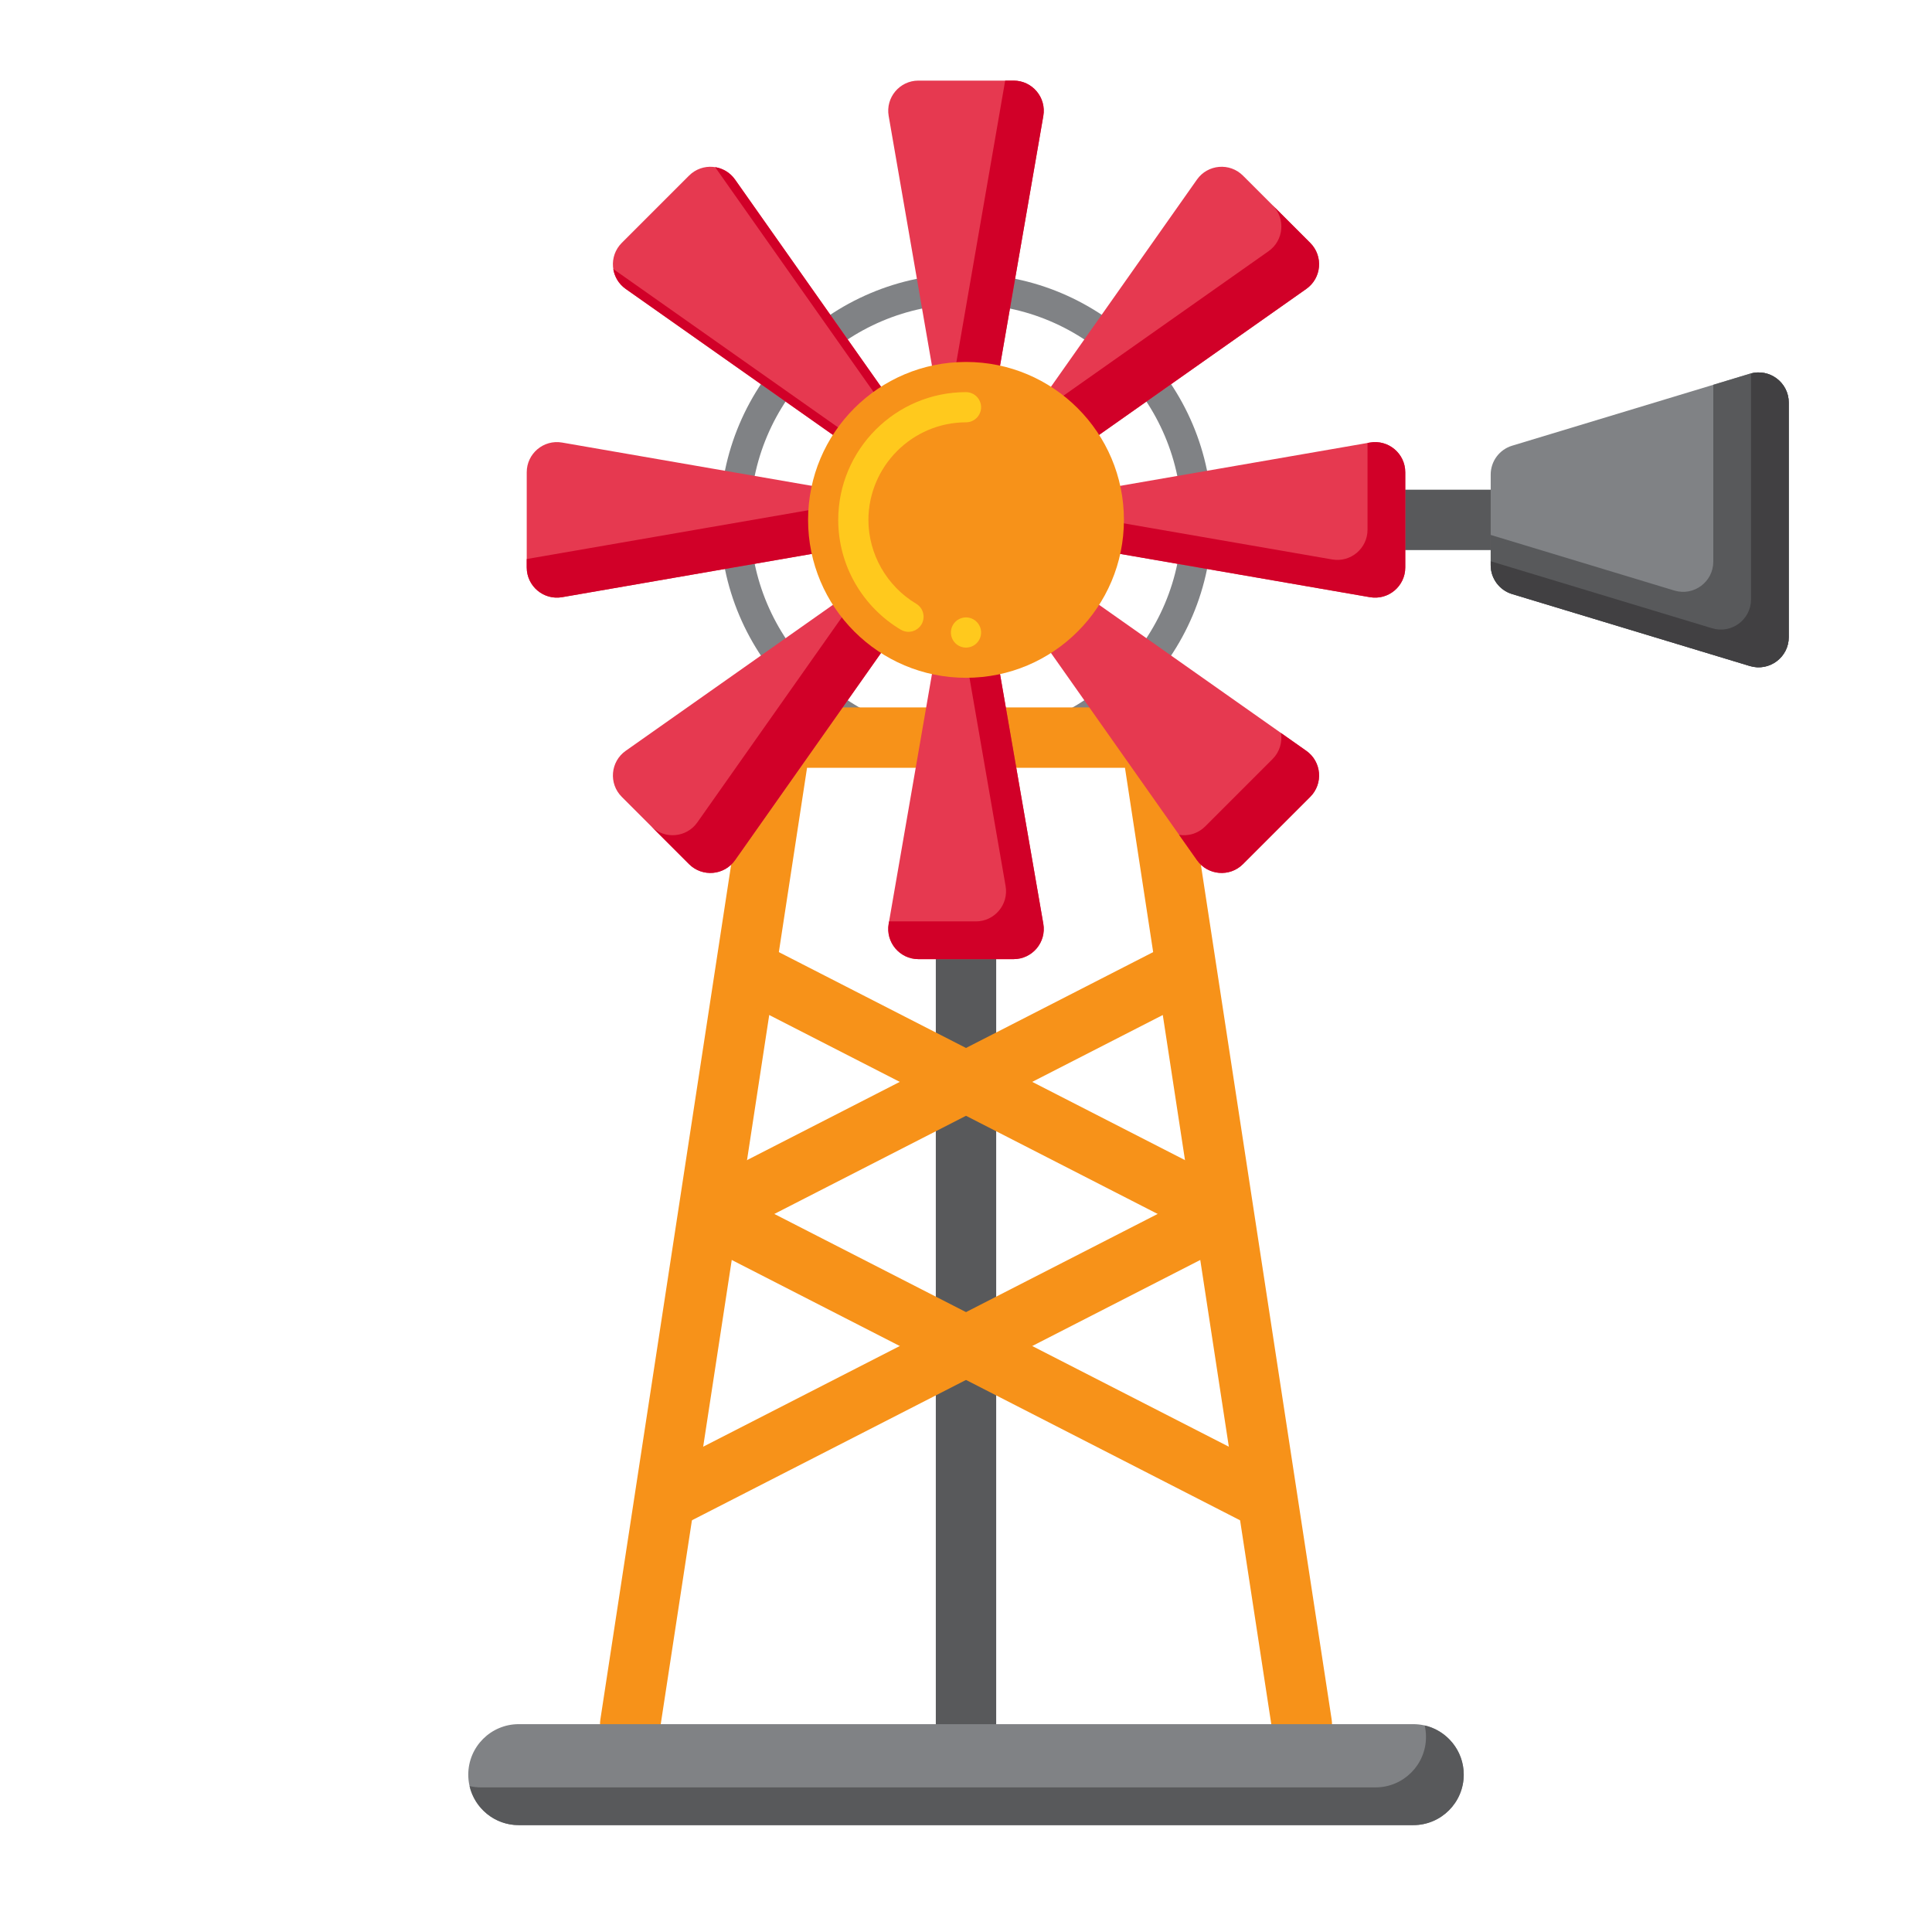 <svg id="Layer_1" enable-background="new 0 0 256 256" height="512" viewBox="0 0 256 256" width="512" xmlns="http://www.w3.org/2000/svg"><g><g><g><path d="m197.525 72.886h-38.929c-2.209 0-4-1.791-4-4s1.791-4 4-4h38.929c2.209 0 4 1.791 4 4s-1.791 4-4 4z" fill="#58595b"/></g></g><g><g><path d="m128 101.482c-17.974 0-32.596-14.623-32.596-32.596s14.622-32.596 32.596-32.596 32.596 14.623 32.596 32.596-14.622 32.596-32.596 32.596zm0-61.192c-15.768 0-28.596 12.828-28.596 28.596s12.828 28.596 28.596 28.596 28.596-12.828 28.596-28.596-12.828-28.596-28.596-28.596z" fill="#808285"/></g></g><g><g><path d="m128 232.459c-2.209 0-4-1.791-4-4v-130.723c0-2.209 1.791-4 4-4s4 1.791 4 4v130.724c0 2.208-1.791 3.999-4 3.999z" fill="#58595b"/></g></g><g><g><path d="m172.493 232.46c-1.942 0-3.646-1.417-3.949-3.396l-19.48-127.329h-42.126l-19.48 127.329c-.334 2.183-2.379 3.683-4.559 3.349-2.184-.334-3.683-2.375-3.349-4.559l20-130.724c.299-1.953 1.979-3.395 3.954-3.395h48.995c1.976 0 3.655 1.442 3.954 3.395l20 130.724c.334 2.184-1.166 4.225-3.349 4.559-.207.032-.41.047-.611.047z" fill="#f79219"/></g></g><g><g><g><path d="m94.186 164.674c-1.454 0-2.855-.795-3.563-2.178-1.007-1.966-.229-4.376 1.737-5.383l62.893-32.209c1.966-1.008 4.376-.229 5.383 1.737s.229 4.376-1.737 5.383l-62.893 32.209c-.584.3-1.207.441-1.82.441z" fill="#f79219"/></g></g><g><g><path d="m161.814 164.674c-.613 0-1.236-.142-1.82-.441l-62.893-32.209c-1.966-1.007-2.744-3.417-1.737-5.383s3.417-2.745 5.383-1.737l62.893 32.209c1.966 1.007 2.744 3.417 1.737 5.383-.708 1.383-2.109 2.178-3.563 2.178z" fill="#f79219"/></g></g></g><g><g><g><path d="m89.046 202.306c-1.454 0-2.855-.795-3.563-2.178-1.007-1.966-.229-4.376 1.737-5.383l72.453-37.104c1.966-1.009 4.377-.229 5.383 1.737 1.007 1.966.229 4.376-1.737 5.383l-72.453 37.104c-.584.3-1.207.441-1.82.441z" fill="#f79219"/></g></g><g><g><path d="m166.954 202.306c-.613 0-1.236-.142-1.82-.441l-72.453-37.104c-1.966-1.007-2.744-3.417-1.737-5.383 1.006-1.966 3.417-2.746 5.383-1.737l72.453 37.104c1.966 1.007 2.744 3.417 1.737 5.383-.707 1.383-2.109 2.178-3.563 2.178z" fill="#f79219"/></g></g></g><g><g><path d="m187.262 241.839h-118.524c-3.695 0-6.69-2.995-6.69-6.69 0-3.695 2.995-6.69 6.69-6.69h118.525c3.695 0 6.69 2.995 6.69 6.69-.001 3.695-2.996 6.69-6.691 6.69z" fill="#808285"/></g></g><g><g><path d="m188.779 228.632c.113.487.173.995.173 1.517 0 3.695-2.995 6.69-6.69 6.69h-118.524c-.522 0-1.029-.06-1.517-.173.687 2.964 3.344 5.173 6.517 5.173h118.525c3.695 0 6.69-2.995 6.69-6.69-.001-3.173-2.21-5.83-5.174-6.517z" fill="#58595b"/></g></g><g><g><g><path d="m126.749 68.601-43.839 30.886c-2.029 1.43-2.28 4.343-.525 6.098l8.916 8.916c1.755 1.755 4.669 1.505 6.098-.525l30.886-43.839c.264-.375.591-.702.966-.966l43.839-30.886c2.029-1.43 2.28-4.343.525-6.098l-8.916-8.916c-1.755-1.755-4.669-1.505-6.098.525l-30.886 43.839c-.265.375-.591.701-.966.966z" fill="#e63950"/></g></g><g><g><path d="m173.615 32.187-4.999-4.999c1.754 1.755 1.503 4.668-.526 6.097l-32.118 22.628-8.258 11.721c-.264.375-.591.702-.966.966l-11.722 8.258-22.628 32.117c-1.429 2.029-4.342 2.28-6.097.526l4.999 4.999c1.755 1.755 4.669 1.505 6.098-.525l30.886-43.839c.264-.375.591-.702.966-.966l43.839-30.886c2.031-1.429 2.281-4.342.526-6.097z" fill="#d10028"/></g></g><g><g><path d="m127.715 70.137 30.886 43.839c1.43 2.029 4.343 2.28 6.098.525l8.916-8.916c1.755-1.755 1.505-4.669-.525-6.098l-43.839-30.886c-.375-.264-.702-.591-.966-.966l-30.886-43.84c-1.43-2.029-4.343-2.28-6.098-.525l-8.916 8.916c-1.755 1.755-1.505 4.669.525 6.098l43.839 30.886c.375.265.702.592.966.967z" fill="#e63950"/></g></g><g><g><g><path d="m123.285 62.634c.264.375.591.702.966.966l2.366 1.667-29.218-41.472c-.653-.927-1.616-1.483-2.637-1.646z" fill="#d10028"/></g></g><g><g><path d="m173.09 99.487-3.354-2.363c.194 1.213-.168 2.508-1.121 3.462l-8.916 8.916c-.953.953-2.248 1.315-3.462 1.121l2.363 3.354c1.43 2.029 4.343 2.28 6.098.525l8.916-8.916c1.756-1.756 1.506-4.67-.524-6.099z" fill="#d10028"/></g></g><g><g><path d="m122.715 65.137c-.264-.375-.591-.702-.966-.966l-40.485-28.523c.163 1.021.719 1.984 1.646 2.637l41.472 29.219z" fill="#d10028"/></g></g></g><g><g><path d="m127.317 67.799-52.839-9.159c-2.446-.424-4.683 1.459-4.683 3.941v12.609c0 2.482 2.237 4.365 4.683 3.941l52.839-9.159c.452-.078.914-.078 1.366 0l52.839 9.159c2.446.424 4.683-1.459 4.683-3.941v-12.609c0-2.482-2.237-4.365-4.683-3.941l-52.839 9.159c-.452.079-.914.079-1.366 0z" fill="#e63950"/></g></g><g><g><path d="m181.522 58.64-.317.055v11.495c0 2.482-2.237 4.365-4.683 3.941l-42.185-7.312-5.654.98c-.452.078-.914.078-1.366 0l-10.654-1.847-46.868 8.124v1.114c0 2.482 2.237 4.365 4.683 3.941l52.839-9.159c.452-.078.914-.078 1.366 0l52.839 9.159c2.446.424 4.683-1.459 4.683-3.941v-12.609c0-2.482-2.237-4.365-4.683-3.941z" fill="#d10028"/></g></g><g><g><path d="m126.913 69.569-9.159 52.839c-.424 2.446 1.459 4.683 3.941 4.683h12.609c2.482 0 4.365-2.237 3.941-4.683l-9.159-52.839c-.078-.452-.078-.914 0-1.366l9.159-52.839c.424-2.446-1.459-4.683-3.941-4.683h-12.609c-2.482 0-4.365 2.237-3.941 4.683l9.159 52.839c.079.452.079.914 0 1.366z" fill="#e63950"/></g></g><g><g><path d="m129.087 69.569c-.078-.452-.078-.914 0-1.366l9.159-52.839c.424-2.446-1.459-4.683-3.941-4.683h-1.114l-8.124 46.868 1.847 10.654c.078.452.078.914 0 1.366l-.98 5.654 7.312 42.185c.424 2.446-1.459 4.683-3.941 4.683h-11.495l-.055.317c-.424 2.446 1.459 4.683 3.941 4.683h12.609c2.482 0 4.365-2.237 3.941-4.683z" fill="#d10028"/></g></g></g><g><g><circle cx="128" cy="68.886" fill="#f79219" r="20.926"/></g></g><g><g><path d="m128 85.81c-1.1 0-2-.9-2-2s.9-2 2-2 2 .9 2 2-.89 1.99-1.99 2c0 0 0 0-.01 0zm-7.62-2.09c-.36 0-.71-.1-1.02-.28-2.48-1.48-4.55-3.57-6-6.07-1.5-2.57-2.29-5.5-2.29-8.48.01-9.33 7.6-16.93 16.93-16.93 1.1 0 2 .9 2 2s-.9 2-2 2c-7.11.01-12.91 5.81-12.93 12.93 0 4.52 2.43 8.78 6.33 11.11.95.56 1.26 1.79.7 2.74-.36.6-1.02.98-1.72.98z" fill="#ffc91d"/></g></g><g><g><path d="m231.861 88.25-31.495-9.535c-1.687-.511-2.841-2.066-2.841-3.828v-12.002c0-1.763 1.154-3.318 2.841-3.828l31.495-9.535c2.569-.778 5.159 1.145 5.159 3.828v31.072c0 2.684-2.59 4.606-5.159 3.828z" fill="#808285"/></g></g><g><g><path d="m231.861 49.521-4.841 1.466v23.435c0 2.684-2.59 4.606-5.159 3.828l-24.336-7.368v4.004c0 1.763 1.154 3.318 2.841 3.828l31.495 9.535c2.569.778 5.159-1.145 5.159-3.828v-31.071c0-2.684-2.59-4.606-5.159-3.829z" fill="#58595b"/></g></g><g><g><path d="m232.02 49.477v29.945c0 2.684-2.59 4.606-5.159 3.828l-29.336-8.881v.518c0 1.763 1.154 3.318 2.841 3.828l31.495 9.535c2.569.778 5.159-1.145 5.159-3.828v-31.072c0-2.629-2.484-4.526-5-3.873z" fill="#414042"/></g></g></g></svg>